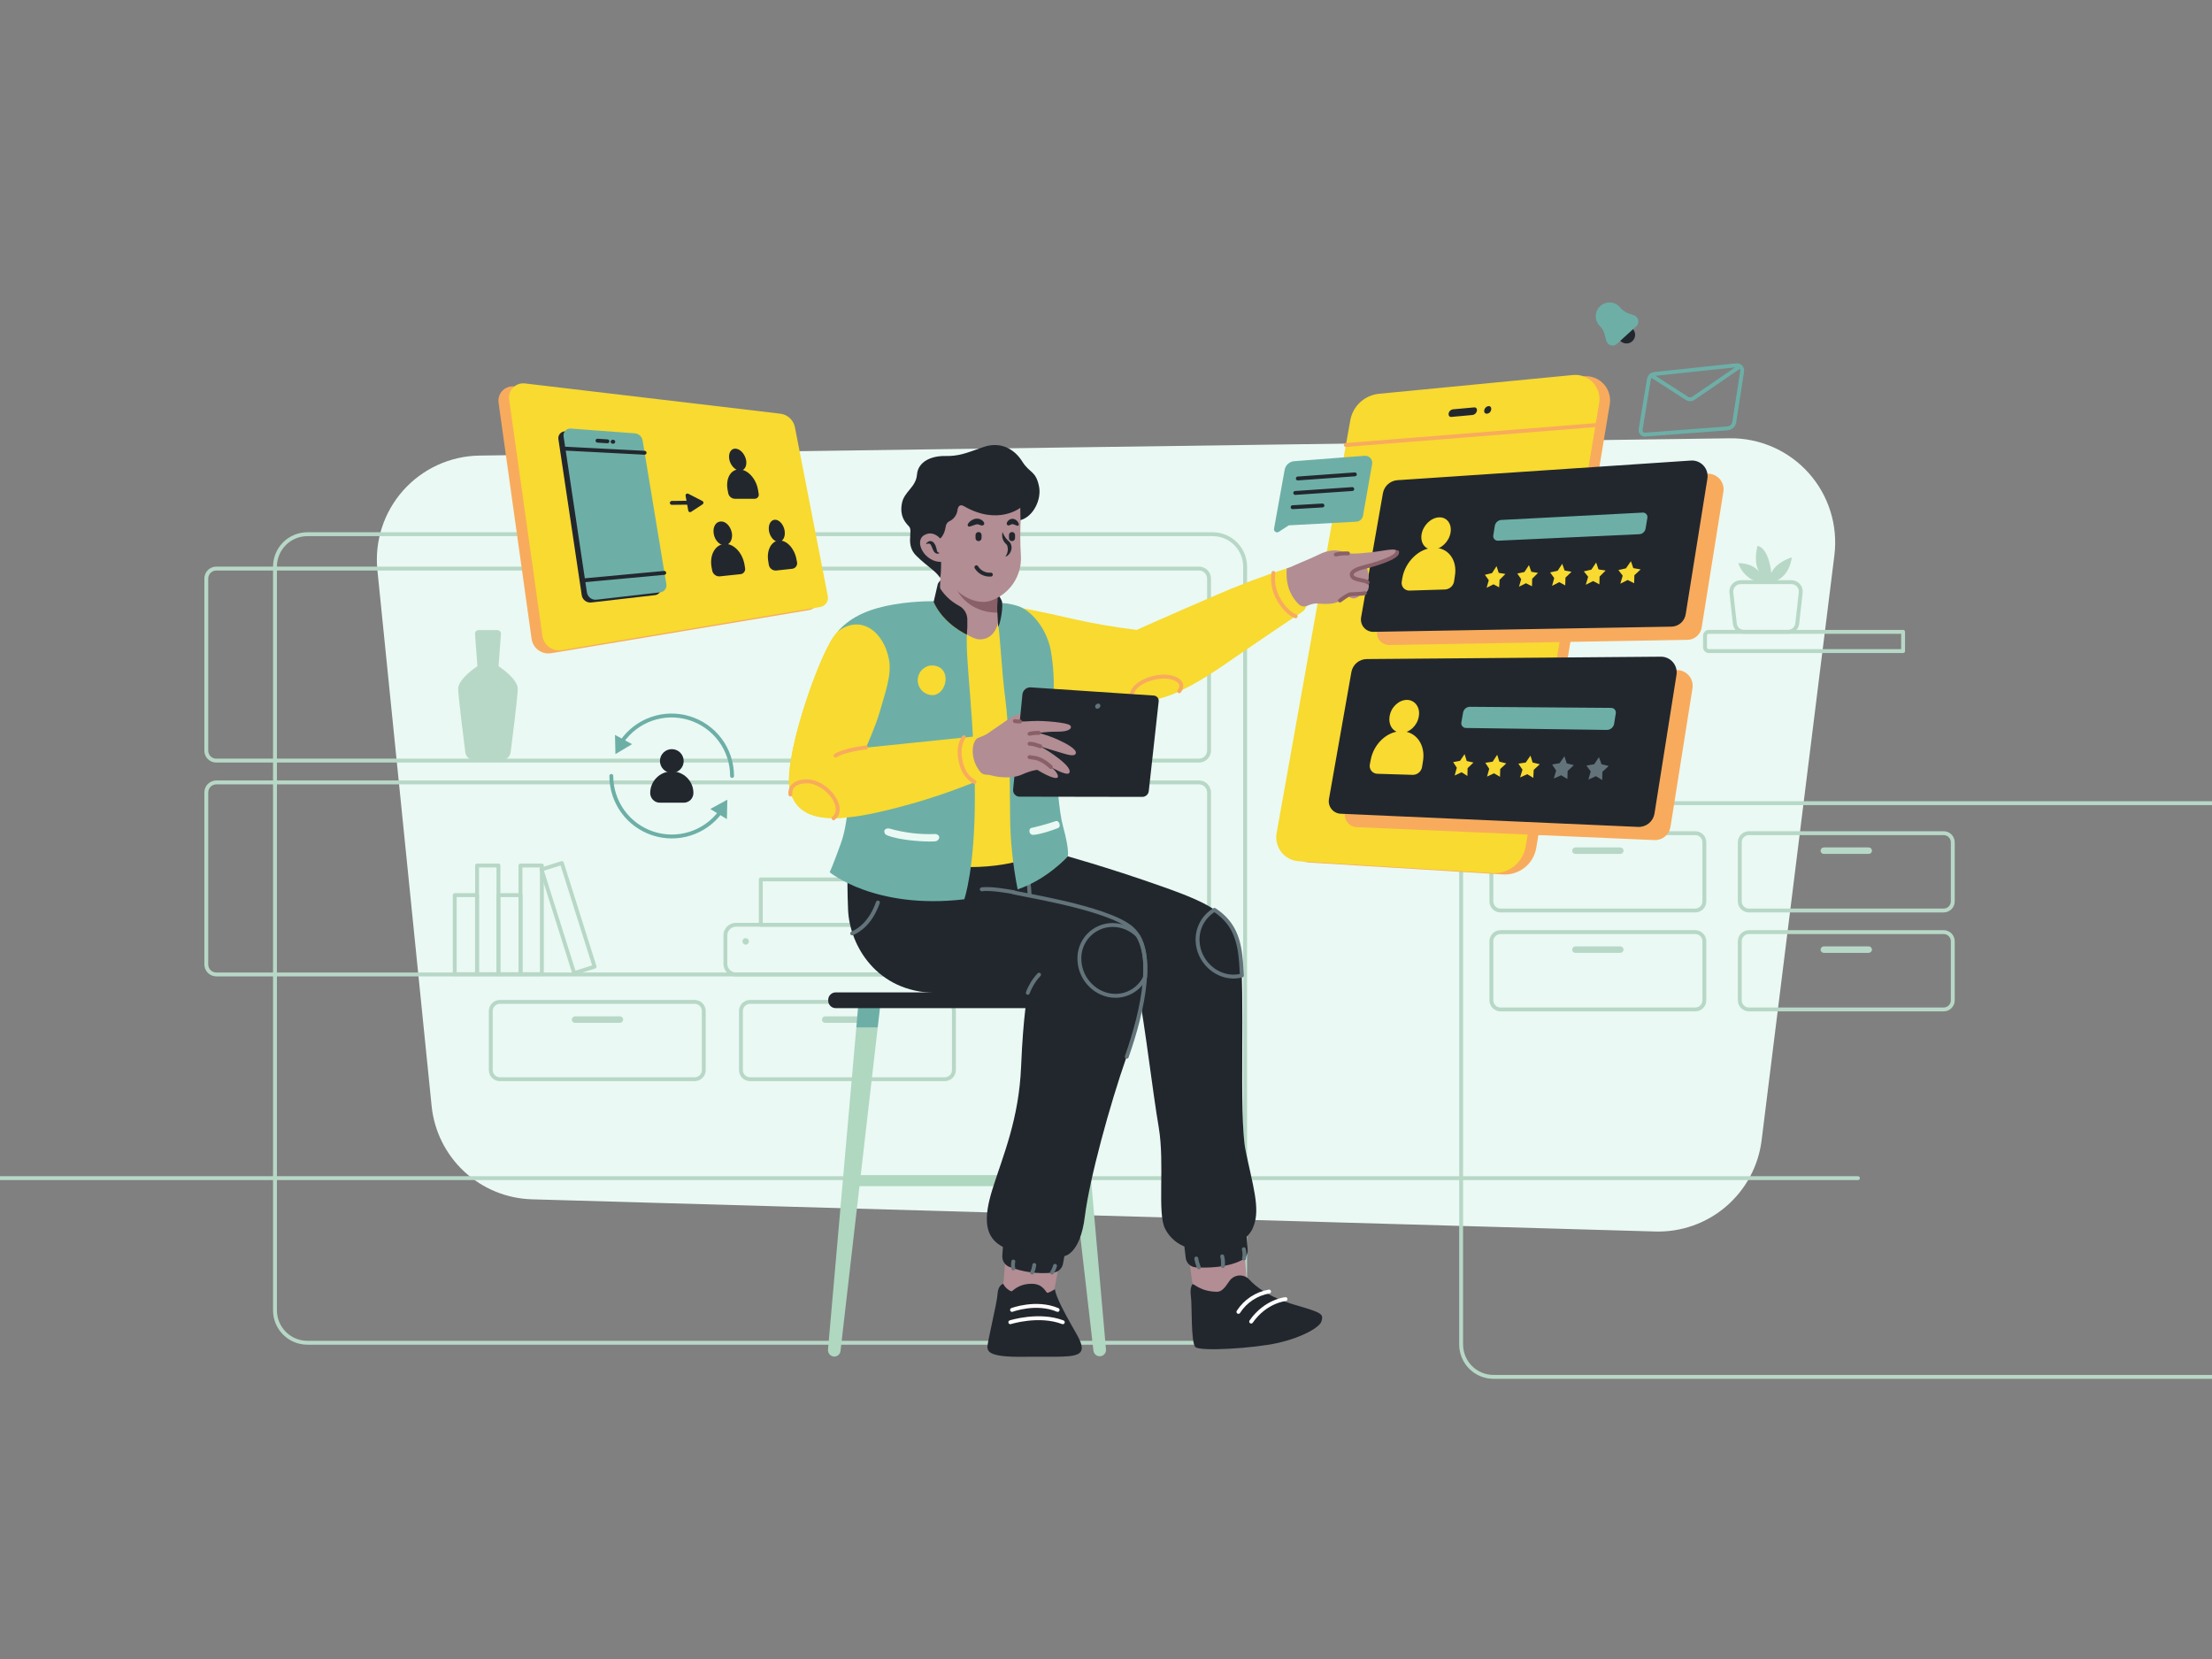 <svg width="1024" height="768" viewBox="0 0 1024 768" fill="none" xmlns="http://www.w3.org/2000/svg">
<rect x="0" y="0" width="1024" height="768" fill="#808080" stroke="none"/>
<g clip-path="url(#clip0_2_616)">
<path d="M766.3 570.1L246.3 555.2C234.608 554.875 223.436 550.299 214.876 542.328C206.316 534.357 200.956 523.539 199.8 511.9L174.7 263.9C174.032 257.262 174.75 250.557 176.808 244.21C178.866 237.864 182.22 232.014 186.658 227.032C191.095 222.049 196.519 218.042 202.585 215.266C208.652 212.489 215.229 211.002 221.9 210.9L800.7 202.9C807.583 202.807 814.406 204.189 820.71 206.953C827.014 209.717 832.654 213.799 837.249 218.924C841.843 224.05 845.287 230.1 847.349 236.668C849.41 243.235 850.042 250.168 849.2 257L815.5 527.9C814.015 539.793 808.152 550.705 799.055 558.508C789.958 566.311 778.28 570.443 766.3 570.1V570.1Z" fill="#EAF9F3"/>
<path d="M691.4 637.4H1106.9C1110.88 637.4 1114.69 635.82 1117.51 633.007C1120.32 630.194 1121.9 626.378 1121.9 622.4V386.8C1121.9 382.822 1120.32 379.006 1117.51 376.193C1114.69 373.38 1110.88 371.8 1106.9 371.8H691.4C687.422 371.8 683.606 373.38 680.793 376.193C677.98 379.006 676.4 382.822 676.4 386.8V622.4C676.4 626.378 677.98 630.194 680.793 633.007C683.606 635.82 687.422 637.4 691.4 637.4Z" stroke="#B8D8C7" stroke-width="1.8" stroke-linecap="round" stroke-linejoin="round"/>
<path d="M142.3 621.6H561.4C565.378 621.6 569.194 620.02 572.007 617.207C574.82 614.394 576.4 610.578 576.4 606.6V262.3C576.4 258.322 574.82 254.506 572.007 251.693C569.194 248.88 565.378 247.3 561.4 247.3H142.3C138.322 247.3 134.506 248.88 131.693 251.693C128.88 254.506 127.3 258.322 127.3 262.3V606.6C127.3 610.578 128.88 614.394 131.693 617.207C134.506 620.02 138.322 621.6 142.3 621.6V621.6Z" stroke="#B8D8C7" stroke-width="1.8" stroke-linecap="round" stroke-linejoin="round"/>
<path d="M791.1 301.4H881V292.5H791.1C790.863 292.499 790.629 292.544 790.41 292.634C790.191 292.724 789.992 292.857 789.824 293.024C789.657 293.192 789.524 293.391 789.434 293.61C789.344 293.829 789.299 294.063 789.3 294.3V299.5C789.28 299.746 789.313 299.993 789.395 300.226C789.477 300.459 789.607 300.672 789.777 300.851C789.946 301.03 790.152 301.172 790.38 301.266C790.608 301.361 790.853 301.406 791.1 301.4V301.4Z" stroke="#B8D8C7" stroke-width="1.8" stroke-linecap="round" stroke-linejoin="round"/>
<path d="M807.4 292.5H827.7C828.758 292.503 829.78 292.117 830.572 291.417C831.365 290.717 831.873 289.75 832 288.7L833.6 274.3C833.666 273.696 833.604 273.084 833.418 272.505C833.232 271.927 832.926 271.394 832.521 270.941C832.115 270.488 831.619 270.126 831.064 269.877C830.509 269.629 829.908 269.501 829.3 269.5H805.8C805.193 269.502 804.592 269.632 804.038 269.881C803.484 270.129 802.988 270.492 802.583 270.944C802.178 271.397 801.872 271.929 801.685 272.507C801.499 273.085 801.436 273.696 801.5 274.3L803.1 288.7C803.212 289.756 803.716 290.732 804.512 291.435C805.308 292.139 806.338 292.518 807.4 292.5V292.5Z" stroke="#B8D8C7" stroke-width="1.8" stroke-linecap="round" stroke-linejoin="round"/>
<path d="M819.9 269.6C819.9 269.6 827.9 268.8 829.5 258C829.5 258 822.3 260.1 820 265.2C820 265.2 819 253.8 813.6 252.7C813.6 252.7 811.2 261.2 815 265.4C815 265.4 812.1 260.6 804.7 260.7C805.399 262.806 806.603 264.709 808.207 266.243C809.811 267.777 811.765 268.895 813.9 269.5" fill="#B8D8C7"/>
<path d="M694.6 421.5H784.8C785.911 421.492 786.975 421.047 787.761 420.261C788.547 419.475 788.992 418.411 789 417.3V389.9C788.992 388.789 788.547 387.725 787.761 386.939C786.975 386.153 785.911 385.708 784.8 385.7H694.6C693.488 385.708 692.425 386.153 691.639 386.939C690.853 387.725 690.408 388.789 690.4 389.9V417.3C690.408 418.411 690.853 419.475 691.639 420.261C692.425 421.047 693.488 421.492 694.6 421.5V421.5Z" stroke="#B8D8C7" stroke-width="1.8" stroke-linecap="round" stroke-linejoin="round"/>
<path d="M729.3 395.3H750.1C750.495 395.29 750.87 395.129 751.15 394.849C751.429 394.57 751.59 394.195 751.6 393.8C751.59 393.405 751.429 393.03 751.15 392.751C750.87 392.471 750.495 392.31 750.1 392.3H729.3C728.905 392.31 728.53 392.471 728.251 392.751C727.972 393.03 727.81 393.405 727.8 393.8V393.8C727.796 393.998 727.832 394.195 727.906 394.379C727.98 394.563 728.09 394.73 728.23 394.87C728.37 395.01 728.537 395.12 728.721 395.194C728.905 395.268 729.102 395.304 729.3 395.3V395.3Z" fill="#B8D8C7"/>
<path d="M694.6 467.3H784.8C785.912 467.292 786.975 466.847 787.761 466.061C788.547 465.275 788.992 464.211 789 463.1V435.7C788.992 434.589 788.547 433.525 787.761 432.739C786.975 431.953 785.912 431.508 784.8 431.5H694.6C693.489 431.508 692.425 431.953 691.639 432.739C690.853 433.525 690.408 434.589 690.4 435.7V463C690.394 463.558 690.497 464.112 690.704 464.63C690.912 465.148 691.22 465.621 691.61 466.02C692 466.419 692.464 466.738 692.978 466.957C693.491 467.177 694.042 467.293 694.6 467.3Z" stroke="#B8D8C7" stroke-width="1.8" stroke-linecap="round" stroke-linejoin="round"/>
<path d="M729.3 441.1H750.1C750.495 441.09 750.87 440.929 751.15 440.649C751.429 440.37 751.59 439.995 751.6 439.6V439.6C751.59 439.205 751.429 438.83 751.15 438.551C750.87 438.271 750.495 438.11 750.1 438.1H729.3C728.905 438.11 728.53 438.271 728.251 438.551C727.972 438.83 727.81 439.205 727.8 439.6V439.6C727.796 439.798 727.832 439.995 727.906 440.179C727.98 440.363 728.09 440.53 728.23 440.67C728.37 440.81 728.537 440.92 728.721 440.994C728.905 441.068 729.102 441.104 729.3 441.1V441.1Z" fill="#B8D8C7"/>
<path d="M231.4 499.6H321.6C322.711 499.592 323.775 499.147 324.561 498.361C325.347 497.575 325.792 496.511 325.8 495.4V468C325.792 466.889 325.347 465.825 324.561 465.039C323.775 464.253 322.711 463.808 321.6 463.8H231.4C230.288 463.808 229.225 464.253 228.439 465.039C227.653 465.825 227.208 466.889 227.2 468V495.4C227.208 496.511 227.653 497.575 228.439 498.361C229.225 499.147 230.288 499.592 231.4 499.6V499.6Z" stroke="#B8D8C7" stroke-width="1.8" stroke-linecap="round" stroke-linejoin="round"/>
<path d="M266.2 473.5H287C287.395 473.49 287.77 473.329 288.049 473.049C288.329 472.77 288.49 472.395 288.5 472V472C288.49 471.605 288.329 471.23 288.049 470.951C287.77 470.671 287.395 470.51 287 470.5H266.2C265.805 470.51 265.43 470.671 265.151 470.951C264.871 471.23 264.71 471.605 264.7 472V472C264.696 472.198 264.732 472.395 264.806 472.579C264.88 472.763 264.99 472.93 265.13 473.07C265.27 473.21 265.437 473.32 265.621 473.394C265.805 473.468 266.002 473.504 266.2 473.5Z" fill="#B8D8C7"/>
<path d="M347.2 499.6H437.4C438.511 499.592 439.575 499.147 440.361 498.361C441.147 497.575 441.592 496.511 441.6 495.4V468C441.592 466.889 441.147 465.825 440.361 465.039C439.575 464.253 438.511 463.808 437.4 463.8H347.2C346.089 463.808 345.025 464.253 344.239 465.039C343.453 465.825 343.008 466.889 343 468V495.4C343.008 496.511 343.453 497.575 344.239 498.361C345.025 499.147 346.089 499.592 347.2 499.6V499.6Z" stroke="#B8D8C7" stroke-width="1.8" stroke-linecap="round" stroke-linejoin="round"/>
<path d="M382 473.5H402.8C403.195 473.49 403.57 473.329 403.85 473.049C404.129 472.77 404.29 472.395 404.3 472V472C404.29 471.605 404.129 471.23 403.85 470.951C403.57 470.671 403.195 470.51 402.8 470.5H382C381.605 470.51 381.23 470.671 380.951 470.951C380.671 471.23 380.51 471.605 380.5 472V472C380.496 472.198 380.532 472.395 380.606 472.579C380.68 472.763 380.79 472.93 380.93 473.07C381.07 473.21 381.237 473.32 381.421 473.394C381.605 473.468 381.802 473.504 382 473.5V473.5Z" fill="#B8D8C7"/>
<path d="M809.6 421.5H899.8C900.911 421.492 901.975 421.047 902.761 420.261C903.547 419.475 903.992 418.411 904 417.3V389.9C903.992 388.789 903.547 387.725 902.761 386.939C901.975 386.153 900.911 385.708 899.8 385.7H809.6C808.488 385.708 807.425 386.153 806.639 386.939C805.853 387.725 805.408 388.789 805.4 389.9V417.3C805.408 418.411 805.853 419.475 806.639 420.261C807.425 421.047 808.488 421.492 809.6 421.5V421.5Z" stroke="#B8D8C7" stroke-width="1.8" stroke-linecap="round" stroke-linejoin="round"/>
<path d="M844.3 395.3H865.1C865.495 395.29 865.87 395.129 866.15 394.849C866.429 394.57 866.59 394.195 866.6 393.8V393.8C866.59 393.405 866.429 393.03 866.15 392.751C865.87 392.471 865.495 392.31 865.1 392.3H844.3C843.905 392.31 843.53 392.471 843.251 392.751C842.972 393.03 842.81 393.405 842.8 393.8C842.796 393.998 842.832 394.195 842.906 394.379C842.98 394.563 843.09 394.73 843.23 394.87C843.37 395.01 843.537 395.12 843.721 395.194C843.905 395.268 844.102 395.304 844.3 395.3V395.3Z" fill="#B8D8C7"/>
<path d="M809.6 467.3H899.8C900.912 467.292 901.975 466.847 902.761 466.061C903.547 465.275 903.992 464.211 904 463.1V435.7C903.992 434.589 903.547 433.525 902.761 432.739C901.975 431.953 900.912 431.508 899.8 431.5H809.6C808.489 431.508 807.425 431.953 806.639 432.739C805.853 433.525 805.408 434.589 805.4 435.7V463C805.394 463.558 805.497 464.112 805.704 464.63C805.912 465.148 806.22 465.621 806.61 466.02C807 466.419 807.464 466.738 807.978 466.957C808.491 467.177 809.042 467.293 809.6 467.3Z" stroke="#B8D8C7" stroke-width="1.8" stroke-linecap="round" stroke-linejoin="round"/>
<path d="M844.3 441.1H865.1C865.495 441.09 865.87 440.929 866.15 440.649C866.429 440.37 866.59 439.995 866.6 439.6V439.6C866.59 439.205 866.429 438.83 866.15 438.551C865.87 438.271 865.495 438.11 865.1 438.1H844.3C843.905 438.11 843.53 438.271 843.251 438.551C842.972 438.83 842.81 439.205 842.8 439.6V439.6C842.796 439.798 842.832 439.995 842.906 440.179C842.98 440.363 843.09 440.53 843.23 440.67C843.37 440.81 843.537 440.92 843.721 440.994C843.905 441.068 844.102 441.104 844.3 441.1V441.1Z" fill="#B8D8C7"/>
<path d="M100.1 352.1H555.1C556.316 352.087 557.478 351.598 558.338 350.738C559.198 349.878 559.687 348.716 559.7 347.5V267.8C559.687 266.584 559.198 265.422 558.338 264.562C557.478 263.702 556.316 263.213 555.1 263.2H100.1C98.884 263.213 97.722 263.702 96.862 264.562C96.002 265.422 95.513 266.584 95.5 267.8V347.5C95.499 348.104 95.617 348.703 95.847 349.262C96.078 349.821 96.417 350.328 96.844 350.756C97.272 351.183 97.779 351.522 98.338 351.753C98.897 351.983 99.496 352.101 100.1 352.1V352.1Z" stroke="#B8D8C7" stroke-width="1.8" stroke-linecap="round" stroke-linejoin="round"/>
<path d="M100.1 451.1H555.1C556.316 451.087 557.478 450.598 558.338 449.738C559.198 448.878 559.687 447.716 559.7 446.5V366.8C559.687 365.584 559.198 364.422 558.338 363.562C557.478 362.702 556.316 362.213 555.1 362.2H100.1C98.884 362.213 97.722 362.702 96.862 363.562C96.002 364.422 95.513 365.584 95.5 366.8V446.5C95.513 447.716 96.002 448.878 96.862 449.738C97.722 450.598 98.884 451.087 100.1 451.1V451.1Z" stroke="#B8D8C7" stroke-width="1.8" stroke-linecap="round" stroke-linejoin="round"/>
<path d="M529.13 301.82H519.23V352.12H529.13V301.82Z" stroke="#B8D8C7" stroke-width="1.8" stroke-linecap="round" stroke-linejoin="round"/>
<path d="M519.19 315.54H508.89V352.14H519.19V315.54Z" stroke="#B8D8C7" stroke-width="1.8" stroke-linecap="round" stroke-linejoin="round"/>
<path d="M230.75 400.66H220.85V450.96H230.75V400.66Z" stroke="#B8D8C7" stroke-width="1.8" stroke-linecap="round" stroke-linejoin="round"/>
<path d="M220.81 414.38H210.51V450.98H220.81V414.38Z" stroke="#B8D8C7" stroke-width="1.8" stroke-linecap="round" stroke-linejoin="round"/>
<path d="M250.84 400.66H240.94V450.96H250.84V400.66Z" stroke="#B8D8C7" stroke-width="1.8" stroke-linecap="round" stroke-linejoin="round"/>
<path d="M260.106 399.525L250.665 402.506L265.807 450.472L275.248 447.492L260.106 399.525Z" stroke="#B8D8C7" stroke-width="1.8" stroke-linecap="round" stroke-linejoin="round"/>
<path d="M241 414.38H230.7V450.98H241V414.38Z" stroke="#B8D8C7" stroke-width="1.8" stroke-linecap="round" stroke-linejoin="round"/>
<path d="M221 308.4L219.9 293.5C219.879 293.267 219.907 293.032 219.983 292.81C220.06 292.589 220.183 292.386 220.343 292.216C220.504 292.046 220.699 291.912 220.916 291.823C221.133 291.734 221.366 291.692 221.6 291.7H230.2C230.431 291.701 230.66 291.749 230.873 291.841C231.085 291.933 231.277 292.068 231.436 292.236C231.594 292.404 231.718 292.603 231.797 292.82C231.877 293.038 231.912 293.269 231.9 293.5L230.8 308.4C230.8 308.4 239.8 314.2 239.7 319C239.6 322.7 237.4 340.4 236.4 348.2C236.273 349.25 235.765 350.217 234.972 350.917C234.18 351.617 233.158 352.003 232.1 352H219.7C218.642 352.003 217.62 351.617 216.828 350.917C216.035 350.217 215.527 349.25 215.4 348.2C214.4 340.4 212.2 322.7 212.1 319C212 314.2 221 308.4 221 308.4Z" fill="#B8D8C7"/>
<path d="M860.1 545.4H-95.7" stroke="#B8D8C7" stroke-width="1.8" stroke-linecap="round" stroke-linejoin="round"/>
<path d="M423.9 451.1H340.7C339.401 451.097 338.157 450.58 337.238 449.662C336.32 448.744 335.803 447.499 335.8 446.2V433C335.803 431.701 336.32 430.456 337.238 429.538C338.157 428.62 339.401 428.103 340.7 428.1H423.9C425.199 428.103 426.444 428.62 427.362 429.538C428.28 430.456 428.797 431.701 428.8 433V446.1C428.809 446.751 428.69 447.397 428.448 448.001C428.206 448.605 427.847 449.156 427.392 449.621C426.936 450.086 426.393 450.456 425.794 450.709C425.194 450.963 424.551 451.096 423.9 451.1V451.1Z" stroke="#B8D8C7" stroke-width="1.8" stroke-linecap="round" stroke-linejoin="round"/>
<path d="M412.2 407.1H352.2V428.1H412.2V407.1Z" stroke="#B8D8C7" stroke-width="1.8" stroke-linecap="round" stroke-linejoin="round"/>
<path d="M345.2 437.3C346.028 437.3 346.7 436.628 346.7 435.8C346.7 434.972 346.028 434.3 345.2 434.3C344.372 434.3 343.7 434.972 343.7 435.8C343.7 436.628 344.372 437.3 345.2 437.3Z" fill="#B8D8C7"/>
<path d="M407.8 463H397.5L396.4 475.8H406.3L407.8 463Z" fill="#6DAFA7"/>
<path d="M396.4 475.8L383.3 624.8C383.273 625.202 383.327 625.606 383.46 625.986C383.592 626.367 383.8 626.717 384.07 627.016C384.341 627.315 384.669 627.556 385.035 627.725C385.401 627.894 385.797 627.987 386.2 628C386.919 627.999 387.612 627.734 388.147 627.254C388.682 626.774 389.021 626.114 389.1 625.4L406.3 475.8H396.4Z" fill="#B0D7C0"/>
<path d="M497.8 463H487.5L489 475.8H498.9L497.8 463Z" fill="#B0D7C0"/>
<path d="M489 475.8L506.2 625.4C506.318 626.137 506.714 626.801 507.306 627.255C507.898 627.709 508.641 627.92 509.384 627.843C510.126 627.766 510.811 627.408 511.297 626.842C511.784 626.276 512.035 625.545 512 624.8L498.9 475.8H489Z" fill="#B0D7C0"/>
<path d="M501.6 544H395.4V549.1H501.6V544Z" fill="#B0D7C0"/>
<path d="M508.4 466.7H386.9C386.44 466.703 385.983 466.614 385.557 466.439C385.132 466.264 384.745 466.006 384.419 465.681C384.094 465.355 383.836 464.968 383.661 464.542C383.486 464.117 383.397 463.66 383.4 463.2V462.9C383.397 462.44 383.486 461.983 383.661 461.557C383.836 461.132 384.094 460.745 384.419 460.419C384.745 460.094 385.132 459.836 385.557 459.661C385.983 459.486 386.44 459.397 386.9 459.4H508.5C508.96 459.397 509.417 459.486 509.842 459.661C510.268 459.836 510.655 460.094 510.981 460.419C511.306 460.745 511.564 461.132 511.739 461.557C511.914 461.983 512.003 462.44 512 462.9V463.2C511.984 464.141 511.597 465.037 510.922 465.693C510.247 466.349 509.341 466.711 508.4 466.7V466.7Z" fill="#22272E"/>
<path d="M695.7 404.8L606.2 399.3C604.626 399.213 603.088 398.791 601.69 398.063C600.291 397.335 599.064 396.317 598.089 395.078C597.115 393.838 596.416 392.406 596.038 390.875C595.661 389.344 595.614 387.75 595.9 386.2L630 195.1C630.588 191.914 632.191 189.003 634.57 186.804C636.95 184.605 639.977 183.235 643.2 182.9L733.1 174.2C734.809 174.039 736.532 174.272 738.136 174.882C739.74 175.492 741.183 176.463 742.352 177.72C743.522 178.976 744.387 180.484 744.88 182.128C745.374 183.772 745.484 185.507 745.2 187.2L711.2 392.4C710.625 396.026 708.717 399.307 705.85 401.6C702.983 403.894 699.364 405.035 695.7 404.8Z" fill="#F8AB5D"/>
<path d="M690.8 404.2L601.3 398.7C599.726 398.613 598.188 398.191 596.79 397.463C595.391 396.735 594.164 395.717 593.19 394.478C592.215 393.238 591.516 391.806 591.138 390.275C590.761 388.744 590.714 387.15 591 385.6L625.1 194.5C625.688 191.314 627.291 188.403 629.671 186.204C632.05 184.005 635.078 182.635 638.3 182.3L728.2 173.6C729.909 173.438 731.632 173.672 733.236 174.282C734.84 174.892 736.283 175.863 737.452 177.12C738.622 178.376 739.487 179.884 739.981 181.528C740.474 183.172 740.584 184.907 740.3 186.6L706.3 391.8C705.708 395.418 703.796 398.688 700.933 400.978C698.07 403.269 694.46 404.416 690.8 404.2Z" fill="#F8DA30"/>
<path d="M781 296.2L643.2 298.6C642.36 298.613 641.526 298.44 640.761 298.093C639.995 297.746 639.315 297.235 638.77 296.594C638.225 295.954 637.829 295.201 637.609 294.389C637.39 293.578 637.353 292.728 637.5 291.9L647.6 234.4C647.887 232.813 648.689 231.365 649.882 230.281C651.076 229.196 652.593 228.535 654.2 228.4L790.2 219.3C791.287 219.23 792.376 219.406 793.385 219.815C794.395 220.224 795.298 220.856 796.029 221.664C796.76 222.472 797.299 223.434 797.605 224.479C797.912 225.525 797.979 226.626 797.8 227.7L787.8 290.2C787.614 291.866 786.815 293.403 785.558 294.512C784.301 295.621 782.676 296.223 781 296.2V296.2Z" fill="#F8AB5D"/>
<path d="M765.8 388.9L628 382.9C627.189 382.857 626.397 382.644 625.674 382.274C624.951 381.905 624.314 381.387 623.805 380.755C623.295 380.123 622.925 379.391 622.717 378.606C622.509 377.821 622.47 377.001 622.6 376.2L633 317.3C633.298 315.629 634.171 314.115 635.468 313.019C636.764 311.924 638.403 311.315 640.1 311.3L776.3 310.2C777.352 310.197 778.392 310.423 779.348 310.861C780.304 311.3 781.154 311.94 781.838 312.739C782.523 313.537 783.026 314.475 783.313 315.487C783.6 316.499 783.663 317.561 783.5 318.6L773.3 382.9C772.995 384.642 772.065 386.213 770.684 387.317C769.303 388.422 767.566 388.985 765.8 388.9V388.9Z" fill="#F8AB5D"/>
<path d="M623 206L738.6 196.8" stroke="#F8AB5D" stroke-width="1.8" stroke-linecap="round" stroke-linejoin="round"/>
<path d="M681.8 192.1L671.9 193C671 193.1 670.5 192.4 670.6 191.4C670.683 190.926 670.91 190.49 671.25 190.15C671.59 189.81 672.027 189.583 672.5 189.5L682.4 188.6C683.3 188.5 683.9 189.2 683.7 190.2C683.602 190.667 683.37 191.095 683.032 191.432C682.695 191.77 682.267 192.002 681.8 192.1V192.1Z" fill="#22272E"/>
<path d="M688.4 191.5C687.5 191.6 686.9 190.9 687.1 189.9C687.183 189.426 687.41 188.99 687.75 188.65C688.09 188.31 688.527 188.083 689 188C689.9 187.9 690.5 188.6 690.3 189.6C690.25 190.087 690.033 190.541 689.687 190.887C689.341 191.233 688.887 191.45 688.4 191.5V191.5Z" fill="#22272E"/>
<path d="M799.8 198.3L761.7 201.2C761.384 201.239 761.063 201.202 760.764 201.091C760.466 200.981 760.197 200.801 759.982 200.566C759.767 200.332 759.611 200.049 759.527 199.742C759.443 199.434 759.434 199.112 759.5 198.8L763.3 175.7C763.406 175.015 763.74 174.385 764.248 173.913C764.756 173.441 765.409 173.155 766.1 173.1L803.8 169.1C804.173 169.059 804.551 169.105 804.904 169.233C805.257 169.361 805.576 169.568 805.837 169.838C806.097 170.108 806.292 170.435 806.407 170.792C806.522 171.149 806.554 171.528 806.5 171.9L802.8 195.7C802.621 196.386 802.238 197.001 801.703 197.465C801.167 197.929 800.504 198.22 799.8 198.3V198.3Z" stroke="#6DAFA7" stroke-width="1.8" stroke-linecap="round" stroke-linejoin="round"/>
<path d="M764.3 173.7L780.9 184.4C781.345 184.693 781.867 184.849 782.4 184.849C782.933 184.849 783.454 184.693 783.9 184.4L805.5 169.6" stroke="#6DAFA7" stroke-width="1.8" stroke-linecap="round" stroke-linejoin="round"/>
<path d="M627.9 241.5L596.6 243.2L592 246.2C591.762 246.357 591.482 246.439 591.197 246.437C590.912 246.434 590.633 246.347 590.398 246.186C590.162 246.026 589.98 245.799 589.873 245.534C589.767 245.269 589.741 244.979 589.8 244.7L594.7 217.5C594.892 216.442 595.427 215.477 596.222 214.754C597.017 214.031 598.029 213.59 599.1 213.5L631.7 211C632.197 210.956 632.698 211.027 633.163 211.207C633.629 211.387 634.047 211.672 634.385 212.039C634.723 212.406 634.972 212.846 635.114 213.325C635.255 213.803 635.285 214.308 635.2 214.8L631 238.6C630.891 239.364 630.524 240.068 629.96 240.595C629.396 241.123 628.67 241.442 627.9 241.5V241.5Z" fill="#6DAFA7"/>
<path d="M600.8 221.5L627.2 219.6" stroke="#22272E" stroke-width="1.8" stroke-linecap="round" stroke-linejoin="round"/>
<path d="M599.6 228.2L626 226.4" stroke="#22272E" stroke-width="1.8" stroke-linecap="round" stroke-linejoin="round"/>
<path d="M598.4 234.8L612.2 234" stroke="#22272E" stroke-width="1.8" stroke-linecap="round" stroke-linejoin="round"/>
<path d="M773.6 290.1L635.8 292.5C634.96 292.513 634.126 292.34 633.361 291.993C632.595 291.646 631.915 291.134 631.37 290.494C630.825 289.854 630.429 289.101 630.21 288.289C629.99 287.478 629.953 286.628 630.1 285.8L640.2 228.3C640.487 226.713 641.289 225.265 642.483 224.181C643.676 223.096 645.193 222.435 646.8 222.3L782.8 213.2C783.887 213.129 784.976 213.306 785.985 213.715C786.995 214.124 787.899 214.756 788.629 215.564C789.36 216.372 789.899 217.334 790.206 218.379C790.512 219.425 790.579 220.525 790.4 221.6L780.4 284.1C780.199 285.76 779.396 287.288 778.142 288.394C776.888 289.5 775.272 290.107 773.6 290.1Z" fill="#22272E"/>
<path d="M671.5 246.6C670.8 250.7 667.2 254.2 663.5 254.4C659.8 254.6 657.4 251.4 658.1 247.3C658.8 243.2 662.4 239.7 666.1 239.5C669.8 239.3 672.2 242.5 671.5 246.6Z" fill="#F8DA30"/>
<path d="M668.9 272.9L652.5 273.4C651.977 273.421 651.457 273.325 650.976 273.119C650.496 272.913 650.067 272.602 649.722 272.209C649.377 271.816 649.124 271.351 648.982 270.847C648.84 270.344 648.812 269.815 648.9 269.3L649.2 267.5C650.5 260.1 656.9 253.8 663.6 253.6C670.3 253.3 674.8 259.2 673.5 266.7L673.1 269.3C672.904 270.284 672.384 271.173 671.622 271.826C670.861 272.478 669.902 272.857 668.9 272.9V272.9Z" fill="#F8DA30"/>
<path d="M758.8 247.3L693.5 250.3C693.178 250.323 692.856 250.272 692.557 250.15C692.259 250.028 691.992 249.838 691.779 249.596C691.566 249.354 691.412 249.066 691.329 248.754C691.246 248.443 691.236 248.116 691.3 247.8L692 243.4C692.129 242.681 692.494 242.025 693.037 241.536C693.581 241.047 694.271 240.753 695 240.7L760.4 237.3C760.723 237.27 761.049 237.317 761.351 237.437C761.652 237.557 761.921 237.747 762.136 237.99C762.35 238.234 762.504 238.525 762.585 238.84C762.666 239.154 762.671 239.483 762.6 239.8L761.8 244.6C761.703 245.333 761.347 246.008 760.798 246.503C760.248 246.998 759.539 247.28 758.8 247.3V247.3Z" fill="#6DAFA7"/>
<path d="M692.8 262.1L693.8 265.2L696.9 265.7L694.2 268.4L694 271.9L691.4 270.5L688.2 272.1L689.2 268.6L687.4 266.1L690.7 265.3L692.8 262.1Z" fill="#F8DA30"/>
<path d="M707.8 261.6L708.9 264.7L712 265.2L709.3 267.9L709.2 271.4L706.4 270L703.2 271.6L704.2 268.1L702.4 265.5L705.7 264.8L707.8 261.6Z" fill="#F8DA30"/>
<path d="M723.2 261L724.3 264.1L727.5 264.7L724.7 267.4L724.6 271L721.8 269.5L718.5 271.2L719.5 267.6L717.6 265L721.1 264.2L723.2 261Z" fill="#F8DA30"/>
<path d="M738.9 260.4L740 263.6L743.3 264.1L740.5 266.9L740.4 270.5L737.5 269L734.1 270.7L735.2 267L733.2 264.5L736.7 263.7L738.9 260.4Z" fill="#F8DA30"/>
<path d="M755 259.8L756.1 263L759.5 263.6L756.6 266.3L756.5 270L753.5 268.5L750.1 270.2L751.2 266.5L749.2 263.9L752.7 263.1L755 259.8Z" fill="#F8DA30"/>
<path d="M758.3 382.8L620.6 376.7C619.789 376.657 618.997 376.444 618.274 376.074C617.551 375.705 616.914 375.187 616.405 374.555C615.895 373.923 615.525 373.191 615.317 372.406C615.11 371.621 615.07 370.801 615.2 370L625.6 311.1C625.898 309.429 626.771 307.915 628.068 306.819C629.364 305.724 631.003 305.116 632.7 305.1L768.9 304C769.952 303.997 770.992 304.223 771.948 304.661C772.904 305.1 773.754 305.74 774.438 306.539C775.123 307.337 775.626 308.275 775.913 309.287C776.2 310.299 776.263 311.361 776.1 312.4L765.9 376.7C765.595 378.469 764.654 380.065 763.254 381.188C761.855 382.311 760.093 382.885 758.3 382.8Z" fill="#22272E"/>
<path d="M656.8 331.7C656.1 335.9 652.5 339.3 648.7 339.2C644.9 339.1 642.6 335.7 643.3 331.5C644 327.3 647.6 324 651.3 324C655 324 657.6 327.5 656.8 331.7Z" fill="#F8DA30"/>
<path d="M653.9 358.7L637.5 358.2C637 358.176 636.51 358.047 636.062 357.823C635.613 357.599 635.217 357.284 634.897 356.899C634.577 356.513 634.341 356.065 634.204 355.583C634.067 355.101 634.031 354.596 634.1 354.1L634.5 352C635.8 344.4 642.2 338.4 648.9 338.5C655.6 338.6 660.1 344.9 658.7 352.6L658.3 355.1C658.122 356.129 657.58 357.059 656.771 357.721C655.963 358.382 654.944 358.73 653.9 358.7Z" fill="#F8DA30"/>
<path d="M743.9 337.9L678.6 337C678.29 336.995 677.986 336.924 677.706 336.791C677.426 336.658 677.178 336.467 676.979 336.23C676.78 335.992 676.634 335.715 676.552 335.417C676.469 335.119 676.451 334.806 676.5 334.5L677.3 329.9C677.424 329.142 677.815 328.454 678.401 327.959C678.988 327.464 679.732 327.195 680.5 327.2L745.9 327.7C746.21 327.705 746.515 327.776 746.794 327.909C747.074 328.042 747.322 328.233 747.521 328.47C747.72 328.708 747.866 328.985 747.949 329.283C748.031 329.582 748.049 329.894 748 330.2L747.2 335.2C747.035 335.956 746.62 336.635 746.021 337.125C745.421 337.615 744.674 337.888 743.9 337.9Z" fill="#6DAFA7"/>
<path d="M678 349.1L679 352.3L682.1 353L679.4 355.6L679.3 359.2L676.6 357.5L673.4 359L674.4 355.4L672.7 352.8L675.9 352.2L678 349.1Z" fill="#F8DA30"/>
<path d="M693.1 349.4L694.1 352.6L697.3 353.4L694.5 356L694.4 359.6L691.6 358L688.4 359.5L689.4 355.9L687.6 353.1L691 352.6L693.1 349.4Z" fill="#F8DA30"/>
<path d="M708.5 349.8L709.5 353L712.8 353.8L710 356.4L709.8 360.1L707 358.4L703.7 359.9L704.8 356.3L702.9 353.5L706.3 353L708.5 349.8Z" fill="#F8DA30"/>
<path d="M724.2 350.1L725.3 353.4L728.6 354.2L725.7 356.9L725.6 360.6L722.7 358.9L719.3 360.4L720.4 356.7L718.5 353.9L722 353.3L724.2 350.1Z" fill="#63737A"/>
<path d="M740.2 350.5L741.4 353.8L744.7 354.6L741.8 357.3L741.7 361.1L738.8 359.3L735.3 360.9L736.4 357.1L734.4 354.4L738 353.8L740.2 350.5Z" fill="#63737A"/>
<path d="M755.9 152.3C755.368 151.719 754.675 151.308 753.91 151.119C753.145 150.93 752.341 150.972 751.6 151.238C750.858 151.504 750.211 151.984 749.741 152.616C749.271 153.248 748.998 154.006 748.957 154.792C748.915 155.579 749.107 156.361 749.508 157.039C749.91 157.718 750.502 158.262 751.212 158.605C751.922 158.947 752.717 159.073 753.497 158.965C754.278 158.858 755.009 158.522 755.6 158C755.998 157.648 756.322 157.22 756.553 156.742C756.784 156.263 756.918 155.744 756.946 155.213C756.974 154.682 756.896 154.151 756.716 153.651C756.536 153.151 756.259 152.692 755.9 152.3V152.3Z" fill="#22272E"/>
<path d="M750.5 142.9L749.8 142.1C749.238 141.479 748.558 140.976 747.8 140.62C747.042 140.263 746.22 140.061 745.384 140.023C744.547 139.986 743.711 140.115 742.924 140.403C742.137 140.691 741.415 141.132 740.8 141.7V141.7C740.179 142.262 739.676 142.942 739.32 143.7C738.963 144.459 738.761 145.28 738.724 146.117C738.686 146.953 738.815 147.789 739.103 148.576C739.391 149.363 739.832 150.085 740.4 150.7L741.1 151.5C741.915 152.415 742.499 153.512 742.8 154.7C743 155.6 743.3 156.7 743.6 157.7C743.727 158.199 743.981 158.656 744.336 159.029C744.691 159.401 745.137 159.676 745.629 159.826C746.121 159.977 746.644 159.999 747.146 159.889C747.649 159.779 748.115 159.542 748.5 159.2L753 155.1L757.5 151C757.873 150.651 758.15 150.213 758.306 149.727C758.462 149.24 758.492 148.722 758.391 148.222C758.291 147.721 758.065 147.254 757.734 146.865C757.403 146.477 756.978 146.179 756.5 146C755.5 145.6 754.5 145.3 753.6 145C752.457 144.477 751.409 143.768 750.5 142.9V142.9Z" fill="#6DAFA7"/>
<path d="M374.7 282.4L255.1 302.4C254.075 302.565 253.027 302.524 252.018 302.281C251.009 302.037 250.058 301.595 249.22 300.981C248.383 300.367 247.676 299.593 247.14 298.704C246.605 297.814 246.251 296.827 246.1 295.8L230.8 186.4C230.657 185.399 230.746 184.379 231.059 183.418C231.373 182.457 231.902 181.581 232.607 180.856C233.312 180.132 234.174 179.579 235.126 179.24C236.079 178.901 237.096 178.784 238.1 178.9L356.3 192.9C357.956 193.092 359.507 193.806 360.729 194.939C361.952 196.072 362.782 197.564 363.1 199.2L378.3 277.3C378.497 278.453 378.229 279.638 377.554 280.594C376.88 281.55 375.853 282.2 374.7 282.4V282.4Z" fill="#F8AB5D"/>
<path d="M379.7 281L260.1 301C259.075 301.165 258.027 301.124 257.018 300.881C256.009 300.637 255.058 300.195 254.22 299.581C253.383 298.967 252.676 298.193 252.14 297.304C251.605 296.414 251.251 295.427 251.1 294.4L235.7 185C235.557 183.999 235.646 182.979 235.959 182.018C236.273 181.057 236.802 180.181 237.507 179.456C238.212 178.732 239.074 178.179 240.026 177.84C240.978 177.501 241.996 177.384 243 177.5L361.2 191.5C362.855 191.692 364.407 192.406 365.629 193.539C366.852 194.672 367.682 196.164 368 197.8L383.2 275.9C383.318 276.466 383.321 277.05 383.207 277.616C383.094 278.183 382.867 278.721 382.54 279.198C382.212 279.674 381.792 280.08 381.304 280.389C380.816 280.699 380.271 280.907 379.7 281V281Z" fill="#F8DA30"/>
<path d="M303.3 275.5L273.8 278.9C272.753 279.043 271.692 278.765 270.849 278.128C270.006 277.491 269.449 276.546 269.3 275.5L258.5 203.3C258.424 202.827 258.457 202.344 258.598 201.886C258.739 201.428 258.983 201.009 259.312 200.661C259.641 200.313 260.045 200.046 260.494 199.879C260.943 199.712 261.424 199.651 261.9 199.7L291.4 201.9C292.312 201.959 293.177 202.328 293.85 202.947C294.524 203.565 294.965 204.396 295.1 205.3L306.1 271.9C306.181 272.744 305.937 273.587 305.416 274.257C304.895 274.926 304.138 275.371 303.3 275.5V275.5Z" fill="#22272E"/>
<path d="M305.7 274.2L276.2 277.6C275.153 277.743 274.092 277.465 273.249 276.828C272.406 276.191 271.849 275.246 271.7 274.2L260.9 202C260.824 201.527 260.858 201.043 260.998 200.586C261.139 200.128 261.383 199.709 261.712 199.361C262.041 199.013 262.445 198.746 262.894 198.579C263.343 198.412 263.824 198.351 264.3 198.4L293.8 200.6C294.713 200.658 295.577 201.028 296.251 201.646C296.924 202.265 297.365 203.096 297.5 204L308.5 270.6C308.602 271.448 308.365 272.302 307.841 272.976C307.316 273.65 306.547 274.09 305.7 274.2V274.2Z" fill="#6DAFA7"/>
<path d="M276.6 204L281.2 204.3" stroke="#22272E" stroke-width="1.8" stroke-linecap="round" stroke-linejoin="round"/>
<path d="M283.6 204.5H283.9" stroke="#22272E" stroke-width="1.8" stroke-linecap="round" stroke-linejoin="round"/>
<path d="M261.8 207.7L298.4 209.6" stroke="#22272E" stroke-width="1.8" stroke-linecap="round" stroke-linejoin="round"/>
<path d="M270.9 268.6L307.5 265.2" stroke="#22272E" stroke-width="1.8" stroke-linecap="round" stroke-linejoin="round"/>
<path d="M345.4 213C345.9 215.8 344.6 218 342.5 217.9C340.4 217.8 338.1 215.4 337.6 212.6C337.1 209.8 338.4 207.5 340.6 207.7C342.8 207.9 344.8 210.2 345.4 213Z" fill="#22272E"/>
<path d="M349.3 230.9H340.3C339.532 230.905 338.788 230.636 338.201 230.141C337.615 229.646 337.224 228.958 337.1 228.2L336.8 226.6C335.9 221.3 338.4 217.2 342.3 217.3C346.2 217.4 350 221.6 350.9 226.7L351.2 228.5C351.279 228.787 351.289 229.089 351.229 229.381C351.169 229.673 351.042 229.947 350.857 230.181C350.672 230.414 350.435 230.601 350.164 230.726C349.894 230.851 349.598 230.911 349.3 230.9Z" fill="#22272E"/>
<path d="M338.8 246.7C339.3 249.7 337.9 252.2 335.6 252.4C333.3 252.6 330.9 250.2 330.4 247.1C329.9 244 331.3 241.5 333.7 241.4C336.1 241.3 338.2 243.7 338.8 246.7Z" fill="#22272E"/>
<path d="M342.8 265.8L333.3 266.8C332.47 266.889 331.637 266.66 330.969 266.159C330.3 265.658 329.847 264.922 329.7 264.1L329.4 262.5C328.4 256.9 331.1 252.1 335.4 251.8C339.5 251.5 343.6 255.7 344.6 261.1L344.9 262.9C344.976 263.231 344.98 263.573 344.912 263.905C344.844 264.238 344.706 264.552 344.508 264.826C344.309 265.101 344.054 265.33 343.759 265.498C343.465 265.666 343.138 265.769 342.8 265.8V265.8Z" fill="#22272E"/>
<path d="M363.2 245.5C363.7 248.3 362.6 250.6 360.6 250.8C358.6 251 356.5 248.7 356 245.9C355.5 243.1 356.7 240.7 358.7 240.6C360.7 240.5 362.7 242.8 363.2 245.5Z" fill="#22272E"/>
<path d="M366.8 263.3L359.4 264.1C358.581 264.187 357.761 263.954 357.109 263.451C356.457 262.949 356.024 262.214 355.9 261.4L355.7 260.1C354.7 254.9 357 250.5 360.6 250.2C364.2 250 367.8 253.9 368.7 258.9L369 260.4C369.091 261.076 368.911 261.761 368.499 262.304C368.086 262.848 367.476 263.206 366.8 263.3V263.3Z" fill="#22272E"/>
<path d="M311 232.8L320.2 232.7" stroke="#22272E" stroke-width="1.8" stroke-linecap="round" stroke-linejoin="round"/>
<path d="M320 236.9L325.2 233.5C325.343 233.416 325.459 233.293 325.537 233.147C325.615 233 325.65 232.835 325.64 232.669C325.63 232.504 325.574 232.344 325.478 232.209C325.383 232.073 325.252 231.966 325.1 231.9L318.7 228.6C318.548 228.508 318.373 228.464 318.196 228.474C318.019 228.484 317.849 228.547 317.708 228.656C317.568 228.764 317.463 228.912 317.408 229.08C317.353 229.249 317.35 229.43 317.4 229.6L318.6 236.3C318.616 236.455 318.672 236.603 318.764 236.728C318.856 236.853 318.98 236.952 319.123 237.013C319.266 237.074 319.423 237.096 319.577 237.076C319.731 237.056 319.877 236.996 320 236.9Z" fill="#22272E"/>
<path d="M549.6 574.5C549.6 574.5 551 588.2 552.2 595.3C552.5 597.4 560.4 599.8 567.6 598.3C576.5 596.5 577 591.4 577 591.4C577 591.4 575.3 567.4 575.1 565.7C574.9 564 550.9 568.5 549.6 574.5Z" fill="#B28D93"/>
<path d="M574.8 583.4C567.9 586.9 558.9 587 553.6 586.7C552.424 586.638 551.307 586.162 550.448 585.357C549.588 584.552 549.04 583.469 548.9 582.3C548.4 577.9 548 574.5 548 574.5C549.4 567.8 576.3 562.8 576.5 564.7C576.6 565.6 577.1 572.1 577.6 578.6C577.645 579.585 577.405 580.561 576.908 581.413C576.411 582.264 575.679 582.954 574.8 583.4Z" fill="#22272E"/>
<path d="M552 594.5C552 594.5 550.7 596.2 551.3 600.1C551.9 604 551.2 621.5 553.4 623.6C555.6 625.7 580.4 624.2 591.5 621.7C603.4 619 610.9 614.3 611.7 611.8C612.9 608.2 611.9 607.7 599.6 604.1C587.3 600.5 581.1 595.4 578.5 592.5C577.983 591.896 577.35 591.402 576.638 591.049C575.926 590.695 575.15 590.489 574.356 590.442C573.563 590.396 572.768 590.51 572.019 590.777C571.271 591.045 570.584 591.461 570 592C568.5 593.3 566.7 598 563.4 598C555.5 597.9 552.8 594.1 552 594.5Z" fill="#22272E"/>
<path d="M595.1 601.4C595.1 601.4 585.9 602.2 579.2 611.8" stroke="white" stroke-width="1.8" stroke-linecap="round" stroke-linejoin="round"/>
<path d="M587.5 597.9C584.609 598.392 581.853 599.483 579.408 601.102C576.963 602.72 574.882 604.831 573.3 607.3" stroke="white" stroke-width="1.8" stroke-linecap="round" stroke-linejoin="round"/>
<path d="M466 574.8C466 574.8 464.6 594.1 464.4 595C464.2 595.9 465.8 600.6 475.3 601.9C484.8 603.2 488 597.4 488 597.4C488 597.4 491.4 579.7 492 576.5C492.6 573.3 469.1 571.5 466 574.8Z" fill="#B28D93"/>
<path d="M493.8 576.1C493.5 577.4 492.8 581 492.1 585C491.911 586.068 491.379 587.046 490.586 587.786C489.792 588.525 488.779 588.986 487.7 589.1C480.79 589.876 473.795 588.985 467.3 586.5C466.26 586.109 465.376 585.39 464.781 584.452C464.186 583.514 463.912 582.407 464 581.3C464.3 577.3 464.5 574 464.5 574C467.9 570.3 494.5 572.5 493.8 576.1Z" fill="#22272E"/>
<path d="M464.4 594.3C464.4 594.3 462 594.9 461.8 599C461.6 603.1 456.9 621.8 457.1 623.8C457.3 625.8 458.4 628.3 473.5 628.1C488.6 627.9 497 628.7 499.8 626.3C502.6 623.9 498.8 618.4 496 613.4C493.2 608.4 489 600.9 488.3 596.8C487.281 597.512 486.171 598.084 485 598.5C484.1 598.6 483.2 594.3 477.6 594.3C471.1 594.3 468.8 597.9 468.2 597.8C466.542 597.147 465.187 595.899 464.4 594.3V594.3Z" fill="#22272E"/>
<path d="M468.5 606.4C468.5 606.4 479.7 602.2 489.6 606.4" stroke="white" stroke-width="1.8" stroke-linecap="round" stroke-linejoin="round"/>
<path d="M467.7 612.1C467.7 612.1 481 607.9 492 612.1" stroke="white" stroke-width="1.8" stroke-linecap="round" stroke-linejoin="round"/>
<path d="M491.4 395.6C491.4 395.6 512.6 401.4 538 410.4C562 418.9 571.4 423.9 574 440.6C576.6 457.3 573.4 516.8 576.6 532.5C579.8 548.2 583.5 559.3 580.4 567.4C579.875 568.97 579.037 570.418 577.937 571.656C576.837 572.893 575.498 573.895 574 574.6C574 574.6 561.1 580.1 549.6 577.5C547.412 576.819 545.383 575.708 543.631 574.231C541.879 572.754 540.441 570.941 539.4 568.9C535.6 561.8 539.3 538.9 536.4 521.8C533.5 504.7 530.3 476.5 526.8 457.6C523.3 438.7 466.3 431.1 459 416.2C451.7 401.3 455.5 388.2 455.5 388.2C455.5 388.2 485 387.6 491.4 395.6Z" fill="#22272E"/>
<path d="M476.6 414.6C476.568 412.085 476.334 409.577 475.9 407.1" stroke="#63737A" stroke-width="1.8" stroke-linecap="round" stroke-linejoin="round"/>
<path d="M574.9 451.6C573.658 451.92 572.382 452.088 571.1 452.1C562.3 452.1 554.8 444.7 554.4 435.7C554.257 432.802 554.908 429.92 556.283 427.365C557.658 424.81 559.703 422.678 562.2 421.2C569.1 425.8 572.6 431.5 574 440.7C574.4 443.3 574.7 447.1 574.9 451.6Z" stroke="#63737A" stroke-width="1.8" stroke-linecap="round" stroke-linejoin="round"/>
<path d="M392.7 396.9C392.7 396.9 391.9 404.3 392.6 421.2C393.3 437.7 405.9 459.3 432.9 459.6C459.9 459.9 475.8 459.6 475.8 459.6C475.8 459.6 473.7 469.2 472.7 493.7C471.7 518.2 464.3 535 459.5 550.3C455.3 563.7 455.3 573.1 465 577.6C473.857 580.692 483.234 582.017 492.6 581.5C492.6 581.5 500 580.9 502.2 563.2C504.4 545.5 513.8 511.3 521.5 489.3C529.2 467.3 535.3 439.1 523.4 429.5C511.5 419.9 471 414.1 468.9 413.1C466.8 412.1 467.1 398.6 464.6 390.3C462.2 381.8 400.8 380.2 392.7 396.9Z" fill="#22272E"/>
<path d="M521.6 489.2C529.3 467.3 535.4 439 523.5 429.4C511.6 419.8 471.1 414 469 413" stroke="#63737A" stroke-width="1.8" stroke-linecap="round" stroke-linejoin="round"/>
<path d="M469.1 413C469.1 413 458.7 411 454.5 411.7" stroke="#63737A" stroke-width="1.8" stroke-linecap="round" stroke-linejoin="round"/>
<path d="M394.5 432.1C398 430.6 403.2 426.9 406.4 417.8" stroke="#63737A" stroke-width="1.8" stroke-linecap="round" stroke-linejoin="round"/>
<path d="M475.8 459.6C476.961 456.484 478.728 453.629 481 451.2" stroke="#63737A" stroke-width="1.8" stroke-linecap="round" stroke-linejoin="round"/>
<path d="M530.1 452.4C528.851 454.972 526.904 457.143 524.482 458.663C522.06 460.183 519.26 460.993 516.4 461C507.6 461 500.1 453.6 499.7 444.6C499.564 442.495 499.862 440.385 500.575 438.401C501.288 436.416 502.401 434.599 503.844 433.061C505.288 431.524 507.032 430.299 508.968 429.463C510.904 428.627 512.991 428.197 515.1 428.2C517.285 428.208 519.447 428.655 521.457 429.514C523.467 430.372 525.283 431.626 526.8 433.2C529.7 437.9 530.6 444.7 530.1 452.4Z" stroke="#63737A" stroke-width="1.8" stroke-linecap="round" stroke-linejoin="round"/>
<path d="M469.1 587.2C468.881 586.145 468.881 585.055 469.1 584" stroke="#63737A" stroke-width="1.8" stroke-linecap="round" stroke-linejoin="round"/>
<path d="M477.8 589.1C478.315 587.993 478.652 586.812 478.8 585.6" stroke="#63737A" stroke-width="1.8" stroke-linecap="round" stroke-linejoin="round"/>
<path d="M487 589.1C487.617 588.141 488.088 587.097 488.4 586" stroke="#63737A" stroke-width="1.8" stroke-linecap="round" stroke-linejoin="round"/>
<path d="M555 586.7C554.434 585.388 554.031 584.011 553.8 582.6" stroke="#63737A" stroke-width="1.8" stroke-linecap="round" stroke-linejoin="round"/>
<path d="M566.1 586.1C566.269 584.594 566.167 583.07 565.8 581.6" stroke="#63737A" stroke-width="1.8" stroke-linecap="round" stroke-linejoin="round"/>
<path d="M575.9 582.6C576.197 581.178 576.163 579.707 575.8 578.3" stroke="#63737A" stroke-width="1.8" stroke-linecap="round" stroke-linejoin="round"/>
<path d="M470.9 281.1C470.9 281.1 480.8 282.8 496.6 286.5C506.374 288.699 516.253 290.402 526.2 291.6C526.2 291.6 542.5 284.3 561.8 276C572.876 271.134 584.191 266.829 595.7 263.1C595.7 263.1 600.7 263.5 603.6 270.8C604.716 273.591 605.162 276.605 604.9 279.6C604.835 280.368 604.594 281.11 604.195 281.769C603.796 282.429 603.25 282.987 602.6 283.4C598.2 286.3 586.1 294.4 567.1 307.5C542.9 324.2 532.8 325.4 520.8 324.9C507.5 324.3 474.5 318.9 474.5 318.9C474.5 318.9 465.6 317.2 462.5 301.3C459.6 285.4 467.8 280.5 470.9 281.1Z" fill="#F8DA30"/>
<path d="M526 324.9C526 324.9 522.1 323.8 524.7 319.4C527.3 315 537.5 311.5 543.8 314.1C549.1 316.3 545.9 320 545.9 320" stroke="#F8AB5D" stroke-width="1.8" stroke-linecap="round" stroke-linejoin="round"/>
<path d="M589.5 265.2C588.992 268.997 589.618 272.858 591.3 276.3C594.6 282.8 598.6 284.9 599.8 285.3" stroke="#F8AB5D" stroke-width="1.8" stroke-linecap="round" stroke-linejoin="round"/>
<path d="M595.7 263.1C595.7 263.1 594.9 269.2 597.4 274.3C598.327 276.371 599.652 278.24 601.3 279.8C601.79 280.25 602.396 280.554 603.05 280.678C603.704 280.801 604.379 280.74 605 280.5C606.172 279.951 607.419 279.581 608.7 279.4C610.9 279.2 616.9 280.5 620.4 278C623.9 275.5 624.7 275.2 625.2 275.1C625.7 275 631 275 631.9 274.6C633.7 273.8 634.1 270.8 633.2 269.6C632.4 268.6 627.2 268.5 626.2 267C625.2 265.5 626.1 263.9 631.7 262.5C637.3 261.1 647.2 258 646.9 255.6C646.6 253.2 641.3 255 634.5 255.7C627.7 256.4 624.5 256.6 621.7 255.5C618.9 254.4 615.1 254.5 610.8 256.6C608 258 605 259.2 599.7 261.5C598.417 262.152 597.079 262.688 595.7 263.1Z" fill="#B28D93"/>
<path d="M632.6 262.3C633.167 263.911 633.504 265.595 633.6 267.3C633.7 269.5 630.5 275.5 628.2 276.6C625.9 277.7 624.4 276.5 623.4 274.9C622.4 273.3 619.8 263.8 624.8 262.7C629.8 261.6 631.6 261.4 632.6 262.3Z" fill="#B28D93"/>
<path d="M633.1 269.6C632.3 268.6 627.1 268.5 626.1 267C625.1 265.5 626 263.9 631.6 262.5C637.2 261.1 647.1 258 646.8 255.6" stroke="#896068" stroke-width="1.8" stroke-linecap="round" stroke-linejoin="round"/>
<path d="M624 256.2C622.119 256.1 620.233 256.269 618.4 256.7" stroke="#896068" stroke-width="1.8" stroke-linecap="round" stroke-linejoin="round"/>
<path d="M620.3 278C623.8 275.4 624.6 275.2 625.1 275.1C625.6 275 630.9 275 631.8 274.6" stroke="#896068" stroke-width="1.8" stroke-linecap="round" stroke-linejoin="round"/>
<path d="M434.1 270.5C434.1 270.5 435.2 266.4 442.7 266.8C450.2 267.2 461.1 271.1 461.8 276.7C462.5 282.3 437.6 285.4 434.1 270.5Z" fill="#22272E"/>
<path d="M487.6 315.8C486.6 284.2 471 281.1 471 281.1C458.19 279.211 445.247 278.375 432.3 278.6C411.1 279 394.5 282.6 385.9 294.8C378.3 305.6 361.7 353.5 366 366.8C369.6 378 380.2 380.7 399.2 377.4C398 384.4 396.6 389.9 396.6 389.9C404.6 395.7 422.3 401.4 448.8 401.4C472.4 401.4 484.3 393.7 484.3 393.7C483.4 386.6 488.5 347.4 487.6 315.8Z" fill="#F8DA30"/>
<path d="M462 288.5C463.1 295.2 463.6 309.8 465.4 323.6C467.2 337.4 467.5 357.7 467.6 377.1C467.649 388.719 468.821 400.306 471.1 411.7C484.6 407.2 494.2 396.6 494.2 396.6C494.2 396.6 495.5 395 492 382.1C488.5 369.2 487.6 323.6 487.6 323.6C488.133 316.013 487.73 308.389 486.4 300.9C484.2 290 476.8 282.3 471.1 280.5C468.001 279.501 464.756 279.028 461.5 279.1C461.5 279.1 461.7 284.2 462 288.5" fill="#6DAFA7"/>
<path d="M435.7 259.1C435.7 259.1 435.1 270.5 435.1 276.1C435.1 285.9 448.5 296 453.5 296C461.6 296 463 286.5 462.6 282.3C462.2 278.1 462.1 265.9 462.2 265.6C462.3 265.3 440.7 253.7 435.7 259.1Z" fill="#B28D93"/>
<path d="M440.5 265.1C442 277.5 451.9 284 462.6 283.6C462.621 283.197 462.587 282.794 462.5 282.4C462.3 280.7 462.2 277.7 462.2 274.8C454.5 278.8 445 272.3 440.5 265.1Z" fill="#896068"/>
<path d="M447.6 293.8C446.9 305.7 451.3 335.3 451.3 368.9C451.3 402.5 446.4 416.3 446.4 416.3C405.1 421.2 384.1 403.8 384.1 403.8C384.1 403.8 385.7 400.3 389.2 390.6C392.7 380.9 392.7 369 392.7 369C392.7 369 397.5 325.1 395.8 315.3C394.1 305.5 387.8 292.5 387.8 292.5C387.8 292.5 392.8 285.2 406.2 281.5C416.6 278.6 427.9 278.3 432.4 278.3L432.3 278.8C436.9 289.1 447.6 293.8 447.6 293.8Z" fill="#6DAFA7"/>
<path d="M411.9 383.6C418.628 385.507 425.612 386.35 432.6 386.1C433.9 386 434.9 386.8 434.8 387.8V387.9C434.68 388.344 434.421 388.739 434.061 389.027C433.702 389.314 433.26 389.48 432.8 389.5C428.3 389.8 416.7 389.1 410.7 386.7C410.265 386.568 409.893 386.282 409.654 385.895C409.415 385.509 409.324 385.048 409.4 384.6V384.6C409.6 383.7 410.8 383.3 411.9 383.6Z" fill="#EAF9F3"/>
<path d="M477.4 383.3C479.4 382.8 483.9 381.8 488.8 380.1C489.5 379.9 490.3 380.5 490.5 381.5V381.6C490.616 381.909 490.62 382.248 490.51 382.559C490.4 382.87 490.184 383.133 489.9 383.3C487.6 384.2 481.8 386.3 478.1 386.5C477.749 386.458 477.418 386.312 477.151 386.08C476.883 385.848 476.691 385.542 476.6 385.2V385.2C476.4 384.3 476.7 383.5 477.4 383.3Z" fill="#EAF9F3"/>
<path d="M478.4 333.8H477.9C470.3 337.9 465.9 337.7 465.4 333.9C466.2 333.4 466.9 332.9 467.6 332.4C469.267 331.325 471.14 330.61 473.1 330.3C474.557 330.056 476.025 329.889 477.5 329.8C477.5 329.8 479.7 329.3 480.1 330.1C480.5 330.7 480.4 332.2 478.4 333.8Z" fill="#B28D93"/>
<path d="M528.8 368.9L472 368.8C471.579 368.802 471.163 368.716 470.778 368.547C470.393 368.377 470.048 368.129 469.765 367.818C469.482 367.507 469.268 367.14 469.136 366.74C469.004 366.341 468.958 365.918 469 365.5L473.3 321.5C473.391 320.55 473.85 319.673 474.579 319.057C475.307 318.441 476.248 318.133 477.2 318.2L534.2 322C534.833 322.061 535.418 322.367 535.829 322.853C536.24 323.338 536.445 323.965 536.4 324.6L531.8 366.2C531.725 366.943 531.377 367.631 530.822 368.13C530.267 368.629 529.546 368.904 528.8 368.9V368.9Z" fill="#22272E"/>
<path d="M509.4 326.9C509.43 326.753 509.427 326.601 509.39 326.456C509.354 326.31 509.285 326.175 509.189 326.06C509.093 325.944 508.972 325.852 508.835 325.79C508.699 325.728 508.55 325.697 508.4 325.7C508.067 325.716 507.748 325.842 507.494 326.06C507.24 326.277 507.067 326.573 507 326.9C506.97 327.047 506.974 327.199 507.01 327.344C507.047 327.49 507.116 327.625 507.212 327.74C507.308 327.856 507.429 327.948 507.565 328.01C507.701 328.072 507.85 328.103 508 328.1C508.329 328.069 508.64 327.937 508.89 327.722C509.141 327.507 509.319 327.22 509.4 326.9V326.9Z" fill="#63737A"/>
<path d="M458.1 358C457.996 358.433 457.786 358.833 457.489 359.164C457.193 359.496 456.818 359.749 456.4 359.9C441.678 366.185 426.459 371.236 410.9 375C406.7 376 402.7 376.9 399.1 377.5C380 380.7 369.5 378.1 365.9 366.9C361.6 353.6 378.2 305.8 385.8 294.9C386.411 294.024 387.079 293.188 387.8 292.4V292.4C398.3 284.2 409.2 292.2 411.6 305.6C412.8 312.7 409.8 320.5 407.3 329.4C405.5 335.8 400.9 346.1 400.9 346.1L453.3 340.7C453.768 340.627 454.247 340.681 454.687 340.857C455.127 341.033 455.511 341.324 455.8 341.7C460.6 347 459 354.9 458.1 358Z" fill="#F8DA30"/>
<path d="M400.9 346C400.9 346 390.7 347.2 386.8 349.8" stroke="#F8AB5D" stroke-width="1.8" stroke-linecap="round" stroke-linejoin="round"/>
<path d="M446.2 341.3C446.2 341.3 443.4 344.5 444.5 351.2C445.7 358.5 448.9 360.5 451.1 362" stroke="#F8AB5D" stroke-width="1.8" stroke-linecap="round" stroke-linejoin="round"/>
<path d="M365.9 367.8C365.9 367.8 364.8 361.8 373.5 361.7C382.2 361.6 392 373.6 385.9 378.8" stroke="#F8AB5D" stroke-width="1.8" stroke-linecap="round" stroke-linejoin="round"/>
<path d="M498 348.8C497.4 350.7 492.8 348.9 489.3 347.9C484.8 346.6 481.8 345.6 481.5 345.5C484.411 347.068 487.187 348.874 489.8 350.9C493.4 353.6 496.1 356.5 494.9 357.9C493.7 359.3 486.5 355.1 486.5 355.1C486.5 355.1 489.1 356.9 489.7 359C490.3 361.1 486.8 360.4 480.2 356.4C480.2 356.4 477.7 356.5 473 358.6C468.3 360.7 461.3 359.7 459.1 359C458.223 358.741 457.314 358.607 456.4 358.6C455.896 358.595 455.401 358.475 454.95 358.25C454.5 358.025 454.106 357.7 453.8 357.3C451.936 355.045 450.757 352.304 450.4 349.4C450 345.7 450.9 343.6 451.6 342.6C451.922 342.079 452.418 341.69 453 341.5C454.204 341.092 455.374 340.59 456.5 340C457.4 339.5 460.7 337.1 464 334.9C464.483 334.591 464.95 334.257 465.4 333.9C469.565 334.114 473.739 334.08 477.9 333.8H478.4C482.7 333.5 494.2 334.5 495.4 335.8C496.6 337.1 494.9 338.8 489.5 338.7C486.589 338.693 483.682 338.894 480.8 339.3C483.781 340.047 486.692 341.051 489.5 342.3C493.7 344.2 498.7 346.9 498 348.8Z" fill="#B28D93"/>
<path d="M481.6 345.5C481.6 345.5 480 344.9 478.8 344.6C478.08 344.419 477.342 344.319 476.6 344.3" stroke="#896068" stroke-width="1.8" stroke-linecap="round" stroke-linejoin="round"/>
<path d="M486.5 355.1C486.5 355.1 483.2 351.7 479.4 350.9C477.7 350.6 476.6 350.5 476.6 350.5" stroke="#896068" stroke-width="1.8" stroke-linecap="round" stroke-linejoin="round"/>
<path d="M480.9 339.3C479.455 339.243 478.01 339.378 476.6 339.7" stroke="#896068" stroke-width="1.8" stroke-linecap="round" stroke-linejoin="round"/>
<path d="M472.2 334C471.395 334.011 470.591 333.944 469.8 333.8" stroke="#896068" stroke-width="1.8" stroke-linecap="round" stroke-linejoin="round"/>
<path d="M461.7 283.5C461.6 282.169 461.6 280.831 461.7 279.5C461.828 278.573 461.862 277.634 461.8 276.7V274.4C461.8 274.4 462.4 275.7 463.6 277.8C464.8 279.9 463 289.1 462.1 290.2L461.7 283.5Z" fill="#22272E"/>
<path d="M472.6 239C472.215 245.094 472.215 251.206 472.6 257.3C472.863 261.875 471.602 266.407 469.015 270.189C466.427 273.97 462.659 276.788 458.3 278.2C451.6 280.3 439 275.1 436 260.2C433 245.3 426.5 228.5 443.9 222.4C461.3 216.3 472.8 224.8 472.6 239Z" fill="#B28D93"/>
<path d="M435 249.5C435 249.5 437.1 248.2 437.8 243.8C437.841 243.309 437.998 242.836 438.259 242.418C438.52 242.001 438.877 241.652 439.3 241.4C440.301 240.964 441.18 240.29 441.86 239.435C442.539 238.581 443 237.573 443.2 236.5C443.4 234.6 444.2 233.2 446.2 234.3C461.9 243.4 472.3 235.1 472.3 235.1L472.4 240.8C478.5 239.1 482.2 231.1 481 225.2C479.5 217.8 476.7 219.2 473.2 213.6C469.7 208 463.3 204.1 455.1 207C446.9 209.9 443.9 211.2 437.5 211.1C431.1 211 425 213.7 424.5 219.7C424 225.7 418.5 227.5 417.5 233.1C416.5 238.7 418.7 241.5 420.8 243.7C422.9 245.9 418.9 252.1 424.2 257.3C429.5 262.5 433 264.1 435.2 267.5C435.5 267.5 436.3 258.3 435 249.5Z" fill="#22272E"/>
<path d="M436.8 251.2C436.8 251.2 433 244.8 427.9 247.7C422.8 250.6 428.2 260.6 436.1 260.1" fill="#B28D93"/>
<path d="M464.1 246.3C464.457 247.303 464.962 248.247 465.6 249.1C465.874 249.455 466.175 249.79 466.5 250.1C467.029 250.467 467.473 250.945 467.8 251.5C468.11 252.082 468.281 252.729 468.298 253.388C468.316 254.048 468.179 254.702 467.9 255.3C467.685 255.87 467.343 256.383 466.9 256.8C466.504 257.247 465.981 257.562 465.4 257.7C466.02 256.887 466.401 255.918 466.5 254.9C466.617 254.055 466.514 253.193 466.2 252.4C466 252 465.8 251.9 465.3 251.4C464.875 250.93 464.536 250.388 464.3 249.8C463.886 248.679 463.817 247.461 464.1 246.3V246.3Z" fill="#22272E"/>
<path d="M458.7 266C457.378 266.111 456.051 265.851 454.867 265.251C453.684 264.65 452.691 263.733 452 262.6" stroke="#22272E" stroke-width="1.8" stroke-linecap="round" stroke-linejoin="round"/>
<path d="M453 250.5C452.815 250.504 452.631 250.471 452.459 250.402C452.288 250.333 452.132 250.23 452.001 250.099C451.87 249.968 451.767 249.812 451.698 249.641C451.629 249.469 451.596 249.285 451.6 249.1V247.7C451.596 247.515 451.629 247.331 451.698 247.159C451.767 246.988 451.87 246.832 452.001 246.701C452.132 246.57 452.288 246.467 452.459 246.398C452.631 246.329 452.815 246.296 453 246.3V246.3C453.185 246.296 453.369 246.329 453.54 246.398C453.712 246.467 453.868 246.57 453.999 246.701C454.13 246.832 454.233 246.988 454.302 247.159C454.371 247.331 454.404 247.515 454.4 247.7V249.1C454.392 249.469 454.242 249.821 453.981 250.081C453.721 250.342 453.369 250.492 453 250.5V250.5Z" fill="#22272E"/>
<path d="M468.5 250.5C468.315 250.504 468.131 250.471 467.959 250.402C467.788 250.333 467.632 250.23 467.501 250.099C467.37 249.968 467.267 249.812 467.198 249.641C467.129 249.469 467.096 249.285 467.1 249.1V247.7C467.096 247.515 467.129 247.331 467.198 247.159C467.267 246.988 467.37 246.832 467.501 246.701C467.632 246.57 467.788 246.467 467.959 246.398C468.131 246.329 468.315 246.296 468.5 246.3V246.3C468.685 246.296 468.869 246.329 469.04 246.398C469.212 246.467 469.368 246.57 469.499 246.701C469.63 246.832 469.733 246.988 469.802 247.159C469.871 247.331 469.904 247.515 469.9 247.7V249.1C469.892 249.469 469.742 249.821 469.481 250.081C469.221 250.342 468.869 250.492 468.5 250.5V250.5Z" fill="#22272E"/>
<path d="M455 243.2C454 243.6 453.3 242.4 451.8 242.8C449.5 243.5 448.4 244.3 448 243.3C447.7 242.6 449.1 240.8 451.3 240.2C454.5 239.5 456.8 242.5 455 243.2Z" fill="#22272E"/>
<path d="M466.6 243.2C467.4 243.5 468 242.4 469.1 242.7C470.6 243.2 471.4 243.8 471.6 243C471.8 242.4 471 240.8 469.5 240.3C467.1 239.5 465 242.6 466.6 243.2Z" fill="#22272E"/>
<path d="M428.7 251.9C428.757 251.687 428.857 251.488 428.995 251.316C429.133 251.144 429.305 251.002 429.5 250.9C429.708 250.732 429.949 250.61 430.208 250.541C430.466 250.472 430.736 250.458 431 250.5C431.563 250.615 432.062 250.936 432.4 251.4C432.67 251.777 432.905 252.179 433.1 252.6C433.368 253.313 433.569 254.05 433.7 254.8C433.8 255.1 433.8 255.3 434 255.5C434.288 255.745 434.631 255.917 435 256C434.616 256.251 434.155 256.357 433.7 256.3C433.177 256.157 432.718 255.839 432.4 255.4C431.984 254.743 431.648 254.038 431.4 253.3C431.286 252.992 431.152 252.691 431 252.4C430.925 252.194 430.785 252.018 430.6 251.9C430.3 251.5 429.5 251.6 428.7 251.9Z" fill="#22272E"/>
<path d="M437.7 313.6C438.1 317.4 435.6 321.5 432 321.8C430.248 321.865 428.537 321.262 427.214 320.111C425.892 318.961 425.056 317.35 424.878 315.606C424.7 313.862 425.192 312.116 426.255 310.722C427.318 309.328 428.871 308.39 430.6 308.1C434.3 307.7 437.4 309.8 437.7 313.6Z" fill="#F8DA30"/>
<path d="M447.6 293.8C447.6 293.8 436.9 289.1 432.2 278.7L434.1 270.5C436.302 274.707 439.716 278.156 443.9 280.4C445.032 280.981 445.989 281.852 446.674 282.923C447.359 283.995 447.748 285.229 447.8 286.5C447.878 288.935 447.811 291.373 447.6 293.8V293.8Z" fill="#22272E"/>
<path d="M316.5 352.3C316.503 353.023 316.362 353.739 316.087 354.408C315.811 355.076 315.406 355.684 314.895 356.195C314.384 356.706 313.776 357.111 313.108 357.387C312.439 357.662 311.723 357.803 311 357.8C309.545 357.787 308.154 357.203 307.125 356.175C306.097 355.146 305.513 353.755 305.5 352.3C305.5 350.841 306.079 349.442 307.111 348.411C308.142 347.379 309.541 346.8 311 346.8C312.459 346.8 313.858 347.379 314.889 348.411C315.921 349.442 316.5 350.841 316.5 352.3V352.3Z" fill="#22272E"/>
<path d="M316.5 371.6H305.5C304.908 371.603 304.322 371.488 303.775 371.263C303.228 371.038 302.731 370.706 302.312 370.288C301.894 369.869 301.562 369.372 301.337 368.825C301.112 368.278 300.997 367.692 301 367.1V367.1C301 364.448 302.054 361.904 303.929 360.029C305.804 358.154 308.348 357.1 311 357.1V357.1C313.652 357.1 316.196 358.154 318.071 360.029C319.946 361.904 321 364.448 321 367.1C321.003 367.692 320.888 368.278 320.663 368.825C320.438 369.372 320.106 369.869 319.688 370.288C319.27 370.706 318.772 371.038 318.225 371.263C317.678 371.488 317.092 371.603 316.5 371.6V371.6Z" fill="#22272E"/>
<path d="M283 359.2C282.993 365.094 284.846 370.84 288.295 375.619C291.744 380.399 296.613 383.968 302.209 385.818C307.805 387.669 313.842 387.706 319.46 385.925C325.079 384.145 329.992 380.636 333.5 375.9" stroke="#6DAFA7" stroke-width="1.8" stroke-linecap="round" stroke-linejoin="round"/>
<path d="M336.5 379.2L336.7 370.2L328.8 374.5L336.5 379.2Z" fill="#6DAFA7"/>
<path d="M338.9 359.2C338.895 353.223 336.977 347.404 333.427 342.595C329.877 337.786 324.882 334.239 319.171 332.473C313.461 330.708 307.335 330.816 301.69 332.782C296.045 334.748 291.178 338.469 287.8 343.4" stroke="#6DAFA7" stroke-width="1.8" stroke-linecap="round" stroke-linejoin="round"/>
<path d="M284.7 340.2L284.9 349.1L292.6 344.5L284.7 340.2Z" fill="#6DAFA7"/>
</g>
<defs>
<clipPath id="clip0_2_616">
<rect width="1024" height="768" fill="white"/>
</clipPath>
</defs>
</svg>
